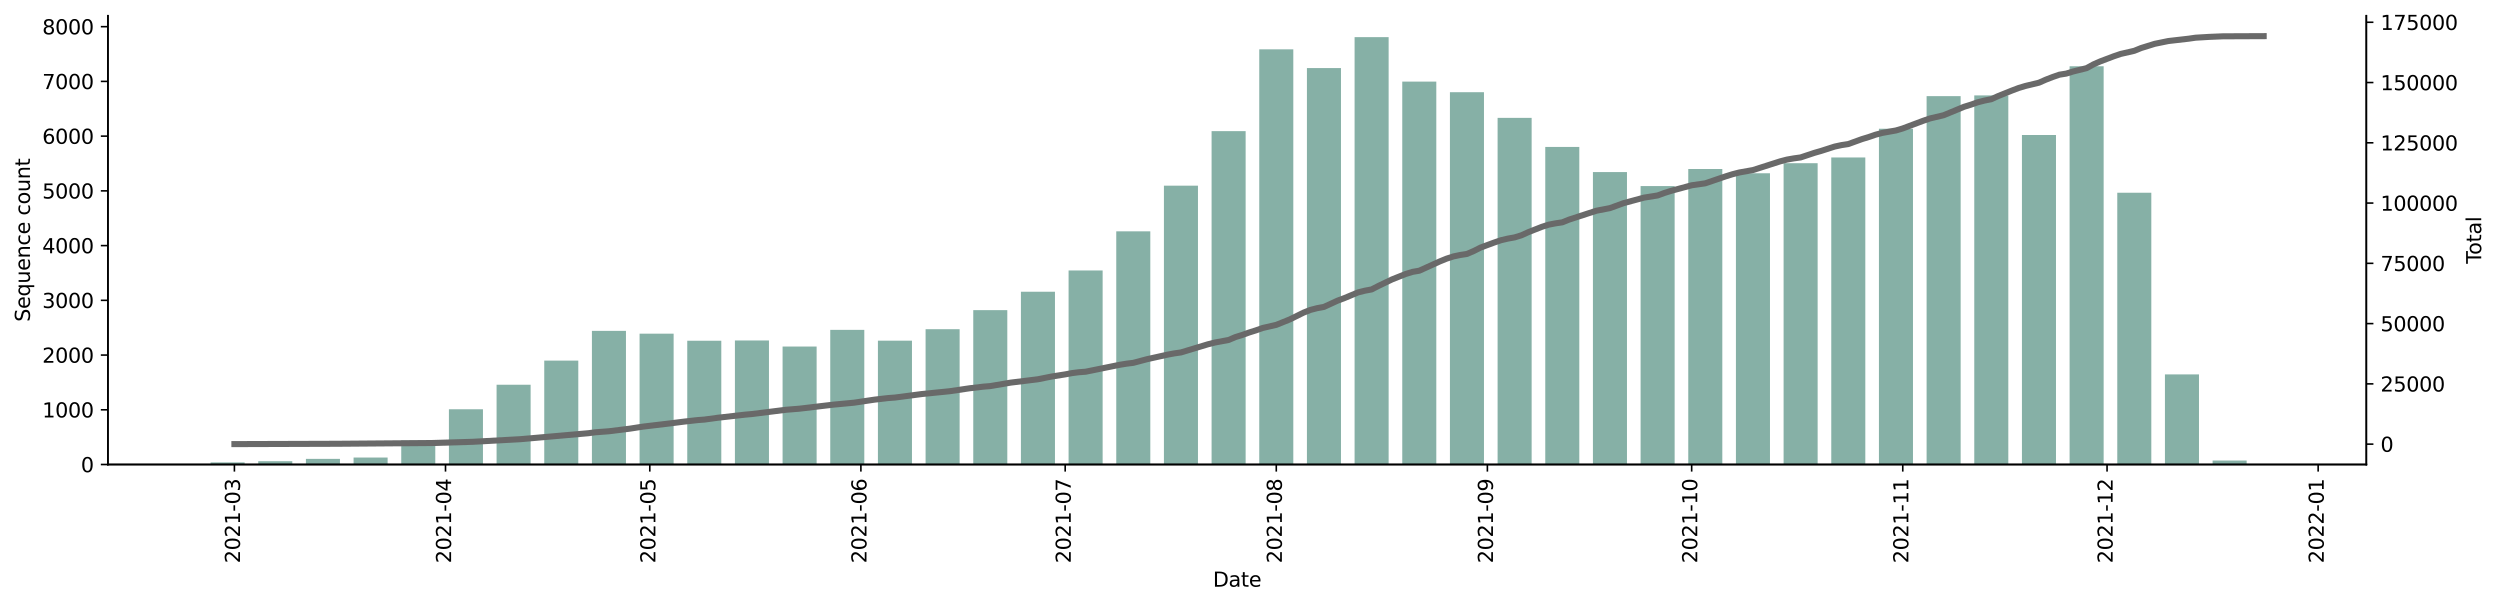<?xml version="1.0" encoding="utf-8" standalone="no"?>
<!DOCTYPE svg PUBLIC "-//W3C//DTD SVG 1.1//EN"
  "http://www.w3.org/Graphics/SVG/1.1/DTD/svg11.dtd">
<svg height="299.199pt" version="1.1" viewBox="0 0 1235.381 299.199" width="1235.381pt" xmlns="http://www.w3.org/2000/svg" xmlns:xlink="http://www.w3.org/1999/xlink">
 <defs>
  <style type="text/css">*{stroke-linecap:butt;stroke-linejoin:round;}</style>
 </defs>
 <g id="figure_1">
  <g id="patch_1">
   <path d="M 0 299.199 
L 1235.381 299.199 
L 1235.381 0 
L 0 0 
z
" style="fill:#ffffff;"/>
  </g>
  <g id="axes_1">
   <g id="patch_2">
    <path d="M 53.328 229.538 
L 1169.328 229.538 
L 1169.328 7.778 
L 53.328 7.778 
z
" style="fill:#ffffff;"/>
   </g>
   <g id="patch_3">
    <path clip-path="url(#p740b8320d5)" d="M 104.055 229.538 
L 120.88 229.538 
L 120.88 228.511 
L 104.055 228.511 
z
" style="fill:#86b0a6;"/>
   </g>
   <g id="patch_4">
    <path clip-path="url(#p740b8320d5)" d="M 127.61 229.538 
L 144.435 229.538 
L 144.435 227.888 
L 127.61 227.888 
z
" style="fill:#86b0a6;"/>
   </g>
   <g id="patch_5">
    <path clip-path="url(#p740b8320d5)" d="M 151.165 229.538 
L 167.99 229.538 
L 167.99 226.753 
L 151.165 226.753 
z
" style="fill:#86b0a6;"/>
   </g>
   <g id="patch_6">
    <path clip-path="url(#p740b8320d5)" d="M 174.72 229.538 
L 191.545 229.538 
L 191.545 226.076 
L 174.72 226.076 
z
" style="fill:#86b0a6;"/>
   </g>
   <g id="patch_7">
    <path clip-path="url(#p740b8320d5)" d="M 198.275 229.538 
L 215.1 229.538 
L 215.1 217.719 
L 198.275 217.719 
z
" style="fill:#86b0a6;"/>
   </g>
   <g id="patch_8">
    <path clip-path="url(#p740b8320d5)" d="M 221.83 229.538 
L 238.655 229.538 
L 238.655 202.249 
L 221.83 202.249 
z
" style="fill:#86b0a6;"/>
   </g>
   <g id="patch_9">
    <path clip-path="url(#p740b8320d5)" d="M 245.385 229.538 
L 262.21 229.538 
L 262.21 190.106 
L 245.385 190.106 
z
" style="fill:#86b0a6;"/>
   </g>
   <g id="patch_10">
    <path clip-path="url(#p740b8320d5)" d="M 268.94 229.538 
L 285.765 229.538 
L 285.765 178.178 
L 268.94 178.178 
z
" style="fill:#86b0a6;"/>
   </g>
   <g id="patch_11">
    <path clip-path="url(#p740b8320d5)" d="M 292.495 229.538 
L 309.32 229.538 
L 309.32 163.493 
L 292.495 163.493 
z
" style="fill:#86b0a6;"/>
   </g>
   <g id="patch_12">
    <path clip-path="url(#p740b8320d5)" d="M 316.05 229.538 
L 332.875 229.538 
L 332.875 164.899 
L 316.05 164.899 
z
" style="fill:#86b0a6;"/>
   </g>
   <g id="patch_13">
    <path clip-path="url(#p740b8320d5)" d="M 339.605 229.538 
L 356.43 229.538 
L 356.43 168.388 
L 339.605 168.388 
z
" style="fill:#86b0a6;"/>
   </g>
   <g id="patch_14">
    <path clip-path="url(#p740b8320d5)" d="M 363.16 229.538 
L 379.985 229.538 
L 379.985 168.226 
L 363.16 168.226 
z
" style="fill:#86b0a6;"/>
   </g>
   <g id="patch_15">
    <path clip-path="url(#p740b8320d5)" d="M 386.715 229.538 
L 403.54 229.538 
L 403.54 171.255 
L 386.715 171.255 
z
" style="fill:#86b0a6;"/>
   </g>
   <g id="patch_16">
    <path clip-path="url(#p740b8320d5)" d="M 410.27 229.538 
L 427.095 229.538 
L 427.095 163.006 
L 410.27 163.006 
z
" style="fill:#86b0a6;"/>
   </g>
   <g id="patch_17">
    <path clip-path="url(#p740b8320d5)" d="M 433.825 229.538 
L 450.65 229.538 
L 450.65 168.334 
L 433.825 168.334 
z
" style="fill:#86b0a6;"/>
   </g>
   <g id="patch_18">
    <path clip-path="url(#p740b8320d5)" d="M 457.38 229.538 
L 474.205 229.538 
L 474.205 162.681 
L 457.38 162.681 
z
" style="fill:#86b0a6;"/>
   </g>
   <g id="patch_19">
    <path clip-path="url(#p740b8320d5)" d="M 480.935 229.538 
L 497.76 229.538 
L 497.76 153.269 
L 480.935 153.269 
z
" style="fill:#86b0a6;"/>
   </g>
   <g id="patch_20">
    <path clip-path="url(#p740b8320d5)" d="M 504.49 229.538 
L 521.315 229.538 
L 521.315 144.155 
L 504.49 144.155 
z
" style="fill:#86b0a6;"/>
   </g>
   <g id="patch_21">
    <path clip-path="url(#p740b8320d5)" d="M 528.045 229.538 
L 544.87 229.538 
L 544.87 133.661 
L 528.045 133.661 
z
" style="fill:#86b0a6;"/>
   </g>
   <g id="patch_22">
    <path clip-path="url(#p740b8320d5)" d="M 551.599 229.538 
L 568.424 229.538 
L 568.424 114.324 
L 551.599 114.324 
z
" style="fill:#86b0a6;"/>
   </g>
   <g id="patch_23">
    <path clip-path="url(#p740b8320d5)" d="M 575.154 229.538 
L 591.979 229.538 
L 591.979 91.74 
L 575.154 91.74 
z
" style="fill:#86b0a6;"/>
   </g>
   <g id="patch_24">
    <path clip-path="url(#p740b8320d5)" d="M 598.709 229.538 
L 615.534 229.538 
L 615.534 64.803 
L 598.709 64.803 
z
" style="fill:#86b0a6;"/>
   </g>
   <g id="patch_25">
    <path clip-path="url(#p740b8320d5)" d="M 622.264 229.538 
L 639.089 229.538 
L 639.089 24.369 
L 622.264 24.369 
z
" style="fill:#86b0a6;"/>
   </g>
   <g id="patch_26">
    <path clip-path="url(#p740b8320d5)" d="M 645.819 229.538 
L 662.644 229.538 
L 662.644 33.619 
L 645.819 33.619 
z
" style="fill:#86b0a6;"/>
   </g>
   <g id="patch_27">
    <path clip-path="url(#p740b8320d5)" d="M 669.374 229.538 
L 686.199 229.538 
L 686.199 18.338 
L 669.374 18.338 
z
" style="fill:#86b0a6;"/>
   </g>
   <g id="patch_28">
    <path clip-path="url(#p740b8320d5)" d="M 692.929 229.538 
L 709.754 229.538 
L 709.754 40.326 
L 692.929 40.326 
z
" style="fill:#86b0a6;"/>
   </g>
   <g id="patch_29">
    <path clip-path="url(#p740b8320d5)" d="M 716.484 229.538 
L 733.309 229.538 
L 733.309 45.573 
L 716.484 45.573 
z
" style="fill:#86b0a6;"/>
   </g>
   <g id="patch_30">
    <path clip-path="url(#p740b8320d5)" d="M 740.039 229.538 
L 756.864 229.538 
L 756.864 58.231 
L 740.039 58.231 
z
" style="fill:#86b0a6;"/>
   </g>
   <g id="patch_31">
    <path clip-path="url(#p740b8320d5)" d="M 763.594 229.538 
L 780.419 229.538 
L 780.419 72.619 
L 763.594 72.619 
z
" style="fill:#86b0a6;"/>
   </g>
   <g id="patch_32">
    <path clip-path="url(#p740b8320d5)" d="M 787.149 229.538 
L 803.974 229.538 
L 803.974 85.033 
L 787.149 85.033 
z
" style="fill:#86b0a6;"/>
   </g>
   <g id="patch_33">
    <path clip-path="url(#p740b8320d5)" d="M 810.704 229.538 
L 827.529 229.538 
L 827.529 91.957 
L 810.704 91.957 
z
" style="fill:#86b0a6;"/>
   </g>
   <g id="patch_34">
    <path clip-path="url(#p740b8320d5)" d="M 834.259 229.538 
L 851.084 229.538 
L 851.084 83.518 
L 834.259 83.518 
z
" style="fill:#86b0a6;"/>
   </g>
   <g id="patch_35">
    <path clip-path="url(#p740b8320d5)" d="M 857.814 229.538 
L 874.639 229.538 
L 874.639 85.628 
L 857.814 85.628 
z
" style="fill:#86b0a6;"/>
   </g>
   <g id="patch_36">
    <path clip-path="url(#p740b8320d5)" d="M 881.369 229.538 
L 898.194 229.538 
L 898.194 80.652 
L 881.369 80.652 
z
" style="fill:#86b0a6;"/>
   </g>
   <g id="patch_37">
    <path clip-path="url(#p740b8320d5)" d="M 904.924 229.538 
L 921.749 229.538 
L 921.749 77.812 
L 904.924 77.812 
z
" style="fill:#86b0a6;"/>
   </g>
   <g id="patch_38">
    <path clip-path="url(#p740b8320d5)" d="M 928.479 229.538 
L 945.304 229.538 
L 945.304 63.613 
L 928.479 63.613 
z
" style="fill:#86b0a6;"/>
   </g>
   <g id="patch_39">
    <path clip-path="url(#p740b8320d5)" d="M 952.034 229.538 
L 968.859 229.538 
L 968.859 47.494 
L 952.034 47.494 
z
" style="fill:#86b0a6;"/>
   </g>
   <g id="patch_40">
    <path clip-path="url(#p740b8320d5)" d="M 975.589 229.538 
L 992.414 229.538 
L 992.414 47.142 
L 975.589 47.142 
z
" style="fill:#86b0a6;"/>
   </g>
   <g id="patch_41">
    <path clip-path="url(#p740b8320d5)" d="M 999.144 229.538 
L 1015.969 229.538 
L 1015.969 66.696 
L 999.144 66.696 
z
" style="fill:#86b0a6;"/>
   </g>
   <g id="patch_42">
    <path clip-path="url(#p740b8320d5)" d="M 1022.699 229.538 
L 1039.524 229.538 
L 1039.524 32.754 
L 1022.699 32.754 
z
" style="fill:#86b0a6;"/>
   </g>
   <g id="patch_43">
    <path clip-path="url(#p740b8320d5)" d="M 1046.253 229.538 
L 1063.078 229.538 
L 1063.078 95.229 
L 1046.253 95.229 
z
" style="fill:#86b0a6;"/>
   </g>
   <g id="patch_44">
    <path clip-path="url(#p740b8320d5)" d="M 1069.808 229.538 
L 1086.633 229.538 
L 1086.633 184.994 
L 1069.808 184.994 
z
" style="fill:#86b0a6;"/>
   </g>
   <g id="patch_45">
    <path clip-path="url(#p740b8320d5)" d="M 1093.363 229.538 
L 1110.188 229.538 
L 1110.188 227.564 
L 1093.363 227.564 
z
" style="fill:#86b0a6;"/>
   </g>
   <g id="matplotlib.axis_1">
    <g id="xtick_1">
     <g id="line2d_1">
      <defs>
       <path d="M 0 0 
L 0 3.5 
" id="meb621fb8ff" style="stroke:#000000;stroke-width:0.8;"/>
      </defs>
      <g>
       <use style="stroke:#000000;stroke-width:0.8;" x="115.833" xlink:href="#meb621fb8ff" y="229.538"/>
      </g>
     </g>
     <g id="text_1">
      <!-- 2021-03 -->
      <g transform="translate(118.592 278.321)rotate(-90)scale(0.1 -0.1)">
       <defs>
        <path d="M 1228 531 
L 3431 531 
L 3431 0 
L 469 0 
L 469 531 
Q 828 903 1448 1529 
Q 2069 2156 2228 2338 
Q 2531 2678 2651 2914 
Q 2772 3150 2772 3378 
Q 2772 3750 2511 3984 
Q 2250 4219 1831 4219 
Q 1534 4219 1204 4116 
Q 875 4013 500 3803 
L 500 4441 
Q 881 4594 1212 4672 
Q 1544 4750 1819 4750 
Q 2544 4750 2975 4387 
Q 3406 4025 3406 3419 
Q 3406 3131 3298 2873 
Q 3191 2616 2906 2266 
Q 2828 2175 2409 1742 
Q 1991 1309 1228 531 
z
" id="DejaVuSans-32" transform="scale(0.016)"/>
        <path d="M 2034 4250 
Q 1547 4250 1301 3770 
Q 1056 3291 1056 2328 
Q 1056 1369 1301 889 
Q 1547 409 2034 409 
Q 2525 409 2770 889 
Q 3016 1369 3016 2328 
Q 3016 3291 2770 3770 
Q 2525 4250 2034 4250 
z
M 2034 4750 
Q 2819 4750 3233 4129 
Q 3647 3509 3647 2328 
Q 3647 1150 3233 529 
Q 2819 -91 2034 -91 
Q 1250 -91 836 529 
Q 422 1150 422 2328 
Q 422 3509 836 4129 
Q 1250 4750 2034 4750 
z
" id="DejaVuSans-30" transform="scale(0.016)"/>
        <path d="M 794 531 
L 1825 531 
L 1825 4091 
L 703 3866 
L 703 4441 
L 1819 4666 
L 2450 4666 
L 2450 531 
L 3481 531 
L 3481 0 
L 794 0 
L 794 531 
z
" id="DejaVuSans-31" transform="scale(0.016)"/>
        <path d="M 313 2009 
L 1997 2009 
L 1997 1497 
L 313 1497 
L 313 2009 
z
" id="DejaVuSans-2d" transform="scale(0.016)"/>
        <path d="M 2597 2516 
Q 3050 2419 3304 2112 
Q 3559 1806 3559 1356 
Q 3559 666 3084 287 
Q 2609 -91 1734 -91 
Q 1441 -91 1130 -33 
Q 819 25 488 141 
L 488 750 
Q 750 597 1062 519 
Q 1375 441 1716 441 
Q 2309 441 2620 675 
Q 2931 909 2931 1356 
Q 2931 1769 2642 2001 
Q 2353 2234 1838 2234 
L 1294 2234 
L 1294 2753 
L 1863 2753 
Q 2328 2753 2575 2939 
Q 2822 3125 2822 3475 
Q 2822 3834 2567 4026 
Q 2313 4219 1838 4219 
Q 1578 4219 1281 4162 
Q 984 4106 628 3988 
L 628 4550 
Q 988 4650 1302 4700 
Q 1616 4750 1894 4750 
Q 2613 4750 3031 4423 
Q 3450 4097 3450 3541 
Q 3450 3153 3228 2886 
Q 3006 2619 2597 2516 
z
" id="DejaVuSans-33" transform="scale(0.016)"/>
       </defs>
       <use xlink:href="#DejaVuSans-32"/>
       <use x="63.623" xlink:href="#DejaVuSans-30"/>
       <use x="127.246" xlink:href="#DejaVuSans-32"/>
       <use x="190.869" xlink:href="#DejaVuSans-31"/>
       <use x="254.492" xlink:href="#DejaVuSans-2d"/>
       <use x="290.576" xlink:href="#DejaVuSans-30"/>
       <use x="354.199" xlink:href="#DejaVuSans-33"/>
      </g>
     </g>
    </g>
    <g id="xtick_2">
     <g id="line2d_2">
      <g>
       <use style="stroke:#000000;stroke-width:0.8;" x="220.148" xlink:href="#meb621fb8ff" y="229.538"/>
      </g>
     </g>
     <g id="text_2">
      <!-- 2021-04 -->
      <g transform="translate(222.907 278.321)rotate(-90)scale(0.1 -0.1)">
       <defs>
        <path d="M 2419 4116 
L 825 1625 
L 2419 1625 
L 2419 4116 
z
M 2253 4666 
L 3047 4666 
L 3047 1625 
L 3713 1625 
L 3713 1100 
L 3047 1100 
L 3047 0 
L 2419 0 
L 2419 1100 
L 313 1100 
L 313 1709 
L 2253 4666 
z
" id="DejaVuSans-34" transform="scale(0.016)"/>
       </defs>
       <use xlink:href="#DejaVuSans-32"/>
       <use x="63.623" xlink:href="#DejaVuSans-30"/>
       <use x="127.246" xlink:href="#DejaVuSans-32"/>
       <use x="190.869" xlink:href="#DejaVuSans-31"/>
       <use x="254.492" xlink:href="#DejaVuSans-2d"/>
       <use x="290.576" xlink:href="#DejaVuSans-30"/>
       <use x="354.199" xlink:href="#DejaVuSans-34"/>
      </g>
     </g>
    </g>
    <g id="xtick_3">
     <g id="line2d_3">
      <g>
       <use style="stroke:#000000;stroke-width:0.8;" x="321.097" xlink:href="#meb621fb8ff" y="229.538"/>
      </g>
     </g>
     <g id="text_3">
      <!-- 2021-05 -->
      <g transform="translate(323.857 278.321)rotate(-90)scale(0.1 -0.1)">
       <defs>
        <path d="M 691 4666 
L 3169 4666 
L 3169 4134 
L 1269 4134 
L 1269 2991 
Q 1406 3038 1543 3061 
Q 1681 3084 1819 3084 
Q 2600 3084 3056 2656 
Q 3513 2228 3513 1497 
Q 3513 744 3044 326 
Q 2575 -91 1722 -91 
Q 1428 -91 1123 -41 
Q 819 9 494 109 
L 494 744 
Q 775 591 1075 516 
Q 1375 441 1709 441 
Q 2250 441 2565 725 
Q 2881 1009 2881 1497 
Q 2881 1984 2565 2268 
Q 2250 2553 1709 2553 
Q 1456 2553 1204 2497 
Q 953 2441 691 2322 
L 691 4666 
z
" id="DejaVuSans-35" transform="scale(0.016)"/>
       </defs>
       <use xlink:href="#DejaVuSans-32"/>
       <use x="63.623" xlink:href="#DejaVuSans-30"/>
       <use x="127.246" xlink:href="#DejaVuSans-32"/>
       <use x="190.869" xlink:href="#DejaVuSans-31"/>
       <use x="254.492" xlink:href="#DejaVuSans-2d"/>
       <use x="290.576" xlink:href="#DejaVuSans-30"/>
       <use x="354.199" xlink:href="#DejaVuSans-35"/>
      </g>
     </g>
    </g>
    <g id="xtick_4">
     <g id="line2d_4">
      <g>
       <use style="stroke:#000000;stroke-width:0.8;" x="425.412" xlink:href="#meb621fb8ff" y="229.538"/>
      </g>
     </g>
     <g id="text_4">
      <!-- 2021-06 -->
      <g transform="translate(428.172 278.321)rotate(-90)scale(0.1 -0.1)">
       <defs>
        <path d="M 2113 2584 
Q 1688 2584 1439 2293 
Q 1191 2003 1191 1497 
Q 1191 994 1439 701 
Q 1688 409 2113 409 
Q 2538 409 2786 701 
Q 3034 994 3034 1497 
Q 3034 2003 2786 2293 
Q 2538 2584 2113 2584 
z
M 3366 4563 
L 3366 3988 
Q 3128 4100 2886 4159 
Q 2644 4219 2406 4219 
Q 1781 4219 1451 3797 
Q 1122 3375 1075 2522 
Q 1259 2794 1537 2939 
Q 1816 3084 2150 3084 
Q 2853 3084 3261 2657 
Q 3669 2231 3669 1497 
Q 3669 778 3244 343 
Q 2819 -91 2113 -91 
Q 1303 -91 875 529 
Q 447 1150 447 2328 
Q 447 3434 972 4092 
Q 1497 4750 2381 4750 
Q 2619 4750 2861 4703 
Q 3103 4656 3366 4563 
z
" id="DejaVuSans-36" transform="scale(0.016)"/>
       </defs>
       <use xlink:href="#DejaVuSans-32"/>
       <use x="63.623" xlink:href="#DejaVuSans-30"/>
       <use x="127.246" xlink:href="#DejaVuSans-32"/>
       <use x="190.869" xlink:href="#DejaVuSans-31"/>
       <use x="254.492" xlink:href="#DejaVuSans-2d"/>
       <use x="290.576" xlink:href="#DejaVuSans-30"/>
       <use x="354.199" xlink:href="#DejaVuSans-36"/>
      </g>
     </g>
    </g>
    <g id="xtick_5">
     <g id="line2d_5">
      <g>
       <use style="stroke:#000000;stroke-width:0.8;" x="526.362" xlink:href="#meb621fb8ff" y="229.538"/>
      </g>
     </g>
     <g id="text_5">
      <!-- 2021-07 -->
      <g transform="translate(529.121 278.321)rotate(-90)scale(0.1 -0.1)">
       <defs>
        <path d="M 525 4666 
L 3525 4666 
L 3525 4397 
L 1831 0 
L 1172 0 
L 2766 4134 
L 525 4134 
L 525 4666 
z
" id="DejaVuSans-37" transform="scale(0.016)"/>
       </defs>
       <use xlink:href="#DejaVuSans-32"/>
       <use x="63.623" xlink:href="#DejaVuSans-30"/>
       <use x="127.246" xlink:href="#DejaVuSans-32"/>
       <use x="190.869" xlink:href="#DejaVuSans-31"/>
       <use x="254.492" xlink:href="#DejaVuSans-2d"/>
       <use x="290.576" xlink:href="#DejaVuSans-30"/>
       <use x="354.199" xlink:href="#DejaVuSans-37"/>
      </g>
     </g>
    </g>
    <g id="xtick_6">
     <g id="line2d_6">
      <g>
       <use style="stroke:#000000;stroke-width:0.8;" x="630.677" xlink:href="#meb621fb8ff" y="229.538"/>
      </g>
     </g>
     <g id="text_6">
      <!-- 2021-08 -->
      <g transform="translate(633.436 278.321)rotate(-90)scale(0.1 -0.1)">
       <defs>
        <path d="M 2034 2216 
Q 1584 2216 1326 1975 
Q 1069 1734 1069 1313 
Q 1069 891 1326 650 
Q 1584 409 2034 409 
Q 2484 409 2743 651 
Q 3003 894 3003 1313 
Q 3003 1734 2745 1975 
Q 2488 2216 2034 2216 
z
M 1403 2484 
Q 997 2584 770 2862 
Q 544 3141 544 3541 
Q 544 4100 942 4425 
Q 1341 4750 2034 4750 
Q 2731 4750 3128 4425 
Q 3525 4100 3525 3541 
Q 3525 3141 3298 2862 
Q 3072 2584 2669 2484 
Q 3125 2378 3379 2068 
Q 3634 1759 3634 1313 
Q 3634 634 3220 271 
Q 2806 -91 2034 -91 
Q 1263 -91 848 271 
Q 434 634 434 1313 
Q 434 1759 690 2068 
Q 947 2378 1403 2484 
z
M 1172 3481 
Q 1172 3119 1398 2916 
Q 1625 2713 2034 2713 
Q 2441 2713 2670 2916 
Q 2900 3119 2900 3481 
Q 2900 3844 2670 4047 
Q 2441 4250 2034 4250 
Q 1625 4250 1398 4047 
Q 1172 3844 1172 3481 
z
" id="DejaVuSans-38" transform="scale(0.016)"/>
       </defs>
       <use xlink:href="#DejaVuSans-32"/>
       <use x="63.623" xlink:href="#DejaVuSans-30"/>
       <use x="127.246" xlink:href="#DejaVuSans-32"/>
       <use x="190.869" xlink:href="#DejaVuSans-31"/>
       <use x="254.492" xlink:href="#DejaVuSans-2d"/>
       <use x="290.576" xlink:href="#DejaVuSans-30"/>
       <use x="354.199" xlink:href="#DejaVuSans-38"/>
      </g>
     </g>
    </g>
    <g id="xtick_7">
     <g id="line2d_7">
      <g>
       <use style="stroke:#000000;stroke-width:0.8;" x="734.992" xlink:href="#meb621fb8ff" y="229.538"/>
      </g>
     </g>
     <g id="text_7">
      <!-- 2021-09 -->
      <g transform="translate(737.751 278.321)rotate(-90)scale(0.1 -0.1)">
       <defs>
        <path d="M 703 97 
L 703 672 
Q 941 559 1184 500 
Q 1428 441 1663 441 
Q 2288 441 2617 861 
Q 2947 1281 2994 2138 
Q 2813 1869 2534 1725 
Q 2256 1581 1919 1581 
Q 1219 1581 811 2004 
Q 403 2428 403 3163 
Q 403 3881 828 4315 
Q 1253 4750 1959 4750 
Q 2769 4750 3195 4129 
Q 3622 3509 3622 2328 
Q 3622 1225 3098 567 
Q 2575 -91 1691 -91 
Q 1453 -91 1209 -44 
Q 966 3 703 97 
z
M 1959 2075 
Q 2384 2075 2632 2365 
Q 2881 2656 2881 3163 
Q 2881 3666 2632 3958 
Q 2384 4250 1959 4250 
Q 1534 4250 1286 3958 
Q 1038 3666 1038 3163 
Q 1038 2656 1286 2365 
Q 1534 2075 1959 2075 
z
" id="DejaVuSans-39" transform="scale(0.016)"/>
       </defs>
       <use xlink:href="#DejaVuSans-32"/>
       <use x="63.623" xlink:href="#DejaVuSans-30"/>
       <use x="127.246" xlink:href="#DejaVuSans-32"/>
       <use x="190.869" xlink:href="#DejaVuSans-31"/>
       <use x="254.492" xlink:href="#DejaVuSans-2d"/>
       <use x="290.576" xlink:href="#DejaVuSans-30"/>
       <use x="354.199" xlink:href="#DejaVuSans-39"/>
      </g>
     </g>
    </g>
    <g id="xtick_8">
     <g id="line2d_8">
      <g>
       <use style="stroke:#000000;stroke-width:0.8;" x="835.941" xlink:href="#meb621fb8ff" y="229.538"/>
      </g>
     </g>
     <g id="text_8">
      <!-- 2021-10 -->
      <g transform="translate(838.701 278.321)rotate(-90)scale(0.1 -0.1)">
       <use xlink:href="#DejaVuSans-32"/>
       <use x="63.623" xlink:href="#DejaVuSans-30"/>
       <use x="127.246" xlink:href="#DejaVuSans-32"/>
       <use x="190.869" xlink:href="#DejaVuSans-31"/>
       <use x="254.492" xlink:href="#DejaVuSans-2d"/>
       <use x="290.576" xlink:href="#DejaVuSans-31"/>
       <use x="354.199" xlink:href="#DejaVuSans-30"/>
      </g>
     </g>
    </g>
    <g id="xtick_9">
     <g id="line2d_9">
      <g>
       <use style="stroke:#000000;stroke-width:0.8;" x="940.256" xlink:href="#meb621fb8ff" y="229.538"/>
      </g>
     </g>
     <g id="text_9">
      <!-- 2021-11 -->
      <g transform="translate(943.016 278.321)rotate(-90)scale(0.1 -0.1)">
       <use xlink:href="#DejaVuSans-32"/>
       <use x="63.623" xlink:href="#DejaVuSans-30"/>
       <use x="127.246" xlink:href="#DejaVuSans-32"/>
       <use x="190.869" xlink:href="#DejaVuSans-31"/>
       <use x="254.492" xlink:href="#DejaVuSans-2d"/>
       <use x="290.576" xlink:href="#DejaVuSans-31"/>
       <use x="354.199" xlink:href="#DejaVuSans-31"/>
      </g>
     </g>
    </g>
    <g id="xtick_10">
     <g id="line2d_10">
      <g>
       <use style="stroke:#000000;stroke-width:0.8;" x="1041.206" xlink:href="#meb621fb8ff" y="229.538"/>
      </g>
     </g>
     <g id="text_10">
      <!-- 2021-12 -->
      <g transform="translate(1043.965 278.321)rotate(-90)scale(0.1 -0.1)">
       <use xlink:href="#DejaVuSans-32"/>
       <use x="63.623" xlink:href="#DejaVuSans-30"/>
       <use x="127.246" xlink:href="#DejaVuSans-32"/>
       <use x="190.869" xlink:href="#DejaVuSans-31"/>
       <use x="254.492" xlink:href="#DejaVuSans-2d"/>
       <use x="290.576" xlink:href="#DejaVuSans-31"/>
       <use x="354.199" xlink:href="#DejaVuSans-32"/>
      </g>
     </g>
    </g>
    <g id="xtick_11">
     <g id="line2d_11">
      <g>
       <use style="stroke:#000000;stroke-width:0.8;" x="1145.521" xlink:href="#meb621fb8ff" y="229.538"/>
      </g>
     </g>
     <g id="text_11">
      <!-- 2022-01 -->
      <g transform="translate(1148.28 278.321)rotate(-90)scale(0.1 -0.1)">
       <use xlink:href="#DejaVuSans-32"/>
       <use x="63.623" xlink:href="#DejaVuSans-30"/>
       <use x="127.246" xlink:href="#DejaVuSans-32"/>
       <use x="190.869" xlink:href="#DejaVuSans-32"/>
       <use x="254.492" xlink:href="#DejaVuSans-2d"/>
       <use x="290.576" xlink:href="#DejaVuSans-30"/>
       <use x="354.199" xlink:href="#DejaVuSans-31"/>
      </g>
     </g>
    </g>
    <g id="text_12">
     <!-- Date -->
     <g transform="translate(599.377 289.92)scale(0.1 -0.1)">
      <defs>
       <path d="M 1259 4147 
L 1259 519 
L 2022 519 
Q 2988 519 3436 956 
Q 3884 1394 3884 2338 
Q 3884 3275 3436 3711 
Q 2988 4147 2022 4147 
L 1259 4147 
z
M 628 4666 
L 1925 4666 
Q 3281 4666 3915 4102 
Q 4550 3538 4550 2338 
Q 4550 1131 3912 565 
Q 3275 0 1925 0 
L 628 0 
L 628 4666 
z
" id="DejaVuSans-44" transform="scale(0.016)"/>
       <path d="M 2194 1759 
Q 1497 1759 1228 1600 
Q 959 1441 959 1056 
Q 959 750 1161 570 
Q 1363 391 1709 391 
Q 2188 391 2477 730 
Q 2766 1069 2766 1631 
L 2766 1759 
L 2194 1759 
z
M 3341 1997 
L 3341 0 
L 2766 0 
L 2766 531 
Q 2569 213 2275 61 
Q 1981 -91 1556 -91 
Q 1019 -91 701 211 
Q 384 513 384 1019 
Q 384 1609 779 1909 
Q 1175 2209 1959 2209 
L 2766 2209 
L 2766 2266 
Q 2766 2663 2505 2880 
Q 2244 3097 1772 3097 
Q 1472 3097 1187 3025 
Q 903 2953 641 2809 
L 641 3341 
Q 956 3463 1253 3523 
Q 1550 3584 1831 3584 
Q 2591 3584 2966 3190 
Q 3341 2797 3341 1997 
z
" id="DejaVuSans-61" transform="scale(0.016)"/>
       <path d="M 1172 4494 
L 1172 3500 
L 2356 3500 
L 2356 3053 
L 1172 3053 
L 1172 1153 
Q 1172 725 1289 603 
Q 1406 481 1766 481 
L 2356 481 
L 2356 0 
L 1766 0 
Q 1100 0 847 248 
Q 594 497 594 1153 
L 594 3053 
L 172 3053 
L 172 3500 
L 594 3500 
L 594 4494 
L 1172 4494 
z
" id="DejaVuSans-74" transform="scale(0.016)"/>
       <path d="M 3597 1894 
L 3597 1613 
L 953 1613 
Q 991 1019 1311 708 
Q 1631 397 2203 397 
Q 2534 397 2845 478 
Q 3156 559 3463 722 
L 3463 178 
Q 3153 47 2828 -22 
Q 2503 -91 2169 -91 
Q 1331 -91 842 396 
Q 353 884 353 1716 
Q 353 2575 817 3079 
Q 1281 3584 2069 3584 
Q 2775 3584 3186 3129 
Q 3597 2675 3597 1894 
z
M 3022 2063 
Q 3016 2534 2758 2815 
Q 2500 3097 2075 3097 
Q 1594 3097 1305 2825 
Q 1016 2553 972 2059 
L 3022 2063 
z
" id="DejaVuSans-65" transform="scale(0.016)"/>
      </defs>
      <use xlink:href="#DejaVuSans-44"/>
      <use x="77.002" xlink:href="#DejaVuSans-61"/>
      <use x="138.281" xlink:href="#DejaVuSans-74"/>
      <use x="177.49" xlink:href="#DejaVuSans-65"/>
     </g>
    </g>
   </g>
   <g id="matplotlib.axis_2">
    <g id="ytick_1">
     <g id="line2d_12">
      <defs>
       <path d="M 0 0 
L -3.5 0 
" id="m62c0331a0c" style="stroke:#000000;stroke-width:0.8;"/>
      </defs>
      <g>
       <use style="stroke:#000000;stroke-width:0.8;" x="53.328" xlink:href="#m62c0331a0c" y="229.538"/>
      </g>
     </g>
     <g id="text_13">
      <!-- 0 -->
      <g transform="translate(39.966 233.337)scale(0.1 -0.1)">
       <use xlink:href="#DejaVuSans-30"/>
      </g>
     </g>
    </g>
    <g id="ytick_2">
     <g id="line2d_13">
      <g>
       <use style="stroke:#000000;stroke-width:0.8;" x="53.328" xlink:href="#m62c0331a0c" y="202.493"/>
      </g>
     </g>
     <g id="text_14">
      <!-- 1000 -->
      <g transform="translate(20.878 206.292)scale(0.1 -0.1)">
       <use xlink:href="#DejaVuSans-31"/>
       <use x="63.623" xlink:href="#DejaVuSans-30"/>
       <use x="127.246" xlink:href="#DejaVuSans-30"/>
       <use x="190.869" xlink:href="#DejaVuSans-30"/>
      </g>
     </g>
    </g>
    <g id="ytick_3">
     <g id="line2d_14">
      <g>
       <use style="stroke:#000000;stroke-width:0.8;" x="53.328" xlink:href="#m62c0331a0c" y="175.447"/>
      </g>
     </g>
     <g id="text_15">
      <!-- 2000 -->
      <g transform="translate(20.878 179.246)scale(0.1 -0.1)">
       <use xlink:href="#DejaVuSans-32"/>
       <use x="63.623" xlink:href="#DejaVuSans-30"/>
       <use x="127.246" xlink:href="#DejaVuSans-30"/>
       <use x="190.869" xlink:href="#DejaVuSans-30"/>
      </g>
     </g>
    </g>
    <g id="ytick_4">
     <g id="line2d_15">
      <g>
       <use style="stroke:#000000;stroke-width:0.8;" x="53.328" xlink:href="#m62c0331a0c" y="148.401"/>
      </g>
     </g>
     <g id="text_16">
      <!-- 3000 -->
      <g transform="translate(20.878 152.2)scale(0.1 -0.1)">
       <use xlink:href="#DejaVuSans-33"/>
       <use x="63.623" xlink:href="#DejaVuSans-30"/>
       <use x="127.246" xlink:href="#DejaVuSans-30"/>
       <use x="190.869" xlink:href="#DejaVuSans-30"/>
      </g>
     </g>
    </g>
    <g id="ytick_5">
     <g id="line2d_16">
      <g>
       <use style="stroke:#000000;stroke-width:0.8;" x="53.328" xlink:href="#m62c0331a0c" y="121.355"/>
      </g>
     </g>
     <g id="text_17">
      <!-- 4000 -->
      <g transform="translate(20.878 125.155)scale(0.1 -0.1)">
       <use xlink:href="#DejaVuSans-34"/>
       <use x="63.623" xlink:href="#DejaVuSans-30"/>
       <use x="127.246" xlink:href="#DejaVuSans-30"/>
       <use x="190.869" xlink:href="#DejaVuSans-30"/>
      </g>
     </g>
    </g>
    <g id="ytick_6">
     <g id="line2d_17">
      <g>
       <use style="stroke:#000000;stroke-width:0.8;" x="53.328" xlink:href="#m62c0331a0c" y="94.31"/>
      </g>
     </g>
     <g id="text_18">
      <!-- 5000 -->
      <g transform="translate(20.878 98.109)scale(0.1 -0.1)">
       <use xlink:href="#DejaVuSans-35"/>
       <use x="63.623" xlink:href="#DejaVuSans-30"/>
       <use x="127.246" xlink:href="#DejaVuSans-30"/>
       <use x="190.869" xlink:href="#DejaVuSans-30"/>
      </g>
     </g>
    </g>
    <g id="ytick_7">
     <g id="line2d_18">
      <g>
       <use style="stroke:#000000;stroke-width:0.8;" x="53.328" xlink:href="#m62c0331a0c" y="67.264"/>
      </g>
     </g>
     <g id="text_19">
      <!-- 6000 -->
      <g transform="translate(20.878 71.063)scale(0.1 -0.1)">
       <use xlink:href="#DejaVuSans-36"/>
       <use x="63.623" xlink:href="#DejaVuSans-30"/>
       <use x="127.246" xlink:href="#DejaVuSans-30"/>
       <use x="190.869" xlink:href="#DejaVuSans-30"/>
      </g>
     </g>
    </g>
    <g id="ytick_8">
     <g id="line2d_19">
      <g>
       <use style="stroke:#000000;stroke-width:0.8;" x="53.328" xlink:href="#m62c0331a0c" y="40.218"/>
      </g>
     </g>
     <g id="text_20">
      <!-- 7000 -->
      <g transform="translate(20.878 44.017)scale(0.1 -0.1)">
       <use xlink:href="#DejaVuSans-37"/>
       <use x="63.623" xlink:href="#DejaVuSans-30"/>
       <use x="127.246" xlink:href="#DejaVuSans-30"/>
       <use x="190.869" xlink:href="#DejaVuSans-30"/>
      </g>
     </g>
    </g>
    <g id="ytick_9">
     <g id="line2d_20">
      <g>
       <use style="stroke:#000000;stroke-width:0.8;" x="53.328" xlink:href="#m62c0331a0c" y="13.173"/>
      </g>
     </g>
     <g id="text_21">
      <!-- 8000 -->
      <g transform="translate(20.878 16.972)scale(0.1 -0.1)">
       <use xlink:href="#DejaVuSans-38"/>
       <use x="63.623" xlink:href="#DejaVuSans-30"/>
       <use x="127.246" xlink:href="#DejaVuSans-30"/>
       <use x="190.869" xlink:href="#DejaVuSans-30"/>
      </g>
     </g>
    </g>
    <g id="text_22">
     <!-- Sequence count -->
     <g transform="translate(14.798 159.018)rotate(-90)scale(0.1 -0.1)">
      <defs>
       <path d="M 3425 4513 
L 3425 3897 
Q 3066 4069 2747 4153 
Q 2428 4238 2131 4238 
Q 1616 4238 1336 4038 
Q 1056 3838 1056 3469 
Q 1056 3159 1242 3001 
Q 1428 2844 1947 2747 
L 2328 2669 
Q 3034 2534 3370 2195 
Q 3706 1856 3706 1288 
Q 3706 609 3251 259 
Q 2797 -91 1919 -91 
Q 1588 -91 1214 -16 
Q 841 59 441 206 
L 441 856 
Q 825 641 1194 531 
Q 1563 422 1919 422 
Q 2459 422 2753 634 
Q 3047 847 3047 1241 
Q 3047 1584 2836 1778 
Q 2625 1972 2144 2069 
L 1759 2144 
Q 1053 2284 737 2584 
Q 422 2884 422 3419 
Q 422 4038 858 4394 
Q 1294 4750 2059 4750 
Q 2388 4750 2728 4690 
Q 3069 4631 3425 4513 
z
" id="DejaVuSans-53" transform="scale(0.016)"/>
       <path d="M 947 1747 
Q 947 1113 1208 752 
Q 1469 391 1925 391 
Q 2381 391 2643 752 
Q 2906 1113 2906 1747 
Q 2906 2381 2643 2742 
Q 2381 3103 1925 3103 
Q 1469 3103 1208 2742 
Q 947 2381 947 1747 
z
M 2906 525 
Q 2725 213 2448 61 
Q 2172 -91 1784 -91 
Q 1150 -91 751 415 
Q 353 922 353 1747 
Q 353 2572 751 3078 
Q 1150 3584 1784 3584 
Q 2172 3584 2448 3432 
Q 2725 3281 2906 2969 
L 2906 3500 
L 3481 3500 
L 3481 -1331 
L 2906 -1331 
L 2906 525 
z
" id="DejaVuSans-71" transform="scale(0.016)"/>
       <path d="M 544 1381 
L 544 3500 
L 1119 3500 
L 1119 1403 
Q 1119 906 1312 657 
Q 1506 409 1894 409 
Q 2359 409 2629 706 
Q 2900 1003 2900 1516 
L 2900 3500 
L 3475 3500 
L 3475 0 
L 2900 0 
L 2900 538 
Q 2691 219 2414 64 
Q 2138 -91 1772 -91 
Q 1169 -91 856 284 
Q 544 659 544 1381 
z
M 1991 3584 
L 1991 3584 
z
" id="DejaVuSans-75" transform="scale(0.016)"/>
       <path d="M 3513 2113 
L 3513 0 
L 2938 0 
L 2938 2094 
Q 2938 2591 2744 2837 
Q 2550 3084 2163 3084 
Q 1697 3084 1428 2787 
Q 1159 2491 1159 1978 
L 1159 0 
L 581 0 
L 581 3500 
L 1159 3500 
L 1159 2956 
Q 1366 3272 1645 3428 
Q 1925 3584 2291 3584 
Q 2894 3584 3203 3211 
Q 3513 2838 3513 2113 
z
" id="DejaVuSans-6e" transform="scale(0.016)"/>
       <path d="M 3122 3366 
L 3122 2828 
Q 2878 2963 2633 3030 
Q 2388 3097 2138 3097 
Q 1578 3097 1268 2742 
Q 959 2388 959 1747 
Q 959 1106 1268 751 
Q 1578 397 2138 397 
Q 2388 397 2633 464 
Q 2878 531 3122 666 
L 3122 134 
Q 2881 22 2623 -34 
Q 2366 -91 2075 -91 
Q 1284 -91 818 406 
Q 353 903 353 1747 
Q 353 2603 823 3093 
Q 1294 3584 2113 3584 
Q 2378 3584 2631 3529 
Q 2884 3475 3122 3366 
z
" id="DejaVuSans-63" transform="scale(0.016)"/>
       <path id="DejaVuSans-20" transform="scale(0.016)"/>
       <path d="M 1959 3097 
Q 1497 3097 1228 2736 
Q 959 2375 959 1747 
Q 959 1119 1226 758 
Q 1494 397 1959 397 
Q 2419 397 2687 759 
Q 2956 1122 2956 1747 
Q 2956 2369 2687 2733 
Q 2419 3097 1959 3097 
z
M 1959 3584 
Q 2709 3584 3137 3096 
Q 3566 2609 3566 1747 
Q 3566 888 3137 398 
Q 2709 -91 1959 -91 
Q 1206 -91 779 398 
Q 353 888 353 1747 
Q 353 2609 779 3096 
Q 1206 3584 1959 3584 
z
" id="DejaVuSans-6f" transform="scale(0.016)"/>
      </defs>
      <use xlink:href="#DejaVuSans-53"/>
      <use x="63.477" xlink:href="#DejaVuSans-65"/>
      <use x="125" xlink:href="#DejaVuSans-71"/>
      <use x="188.477" xlink:href="#DejaVuSans-75"/>
      <use x="251.855" xlink:href="#DejaVuSans-65"/>
      <use x="313.379" xlink:href="#DejaVuSans-6e"/>
      <use x="376.758" xlink:href="#DejaVuSans-63"/>
      <use x="431.738" xlink:href="#DejaVuSans-65"/>
      <use x="493.262" xlink:href="#DejaVuSans-20"/>
      <use x="525.049" xlink:href="#DejaVuSans-63"/>
      <use x="580.029" xlink:href="#DejaVuSans-6f"/>
      <use x="641.211" xlink:href="#DejaVuSans-75"/>
      <use x="704.59" xlink:href="#DejaVuSans-6e"/>
      <use x="767.969" xlink:href="#DejaVuSans-74"/>
     </g>
    </g>
   </g>
   <g id="patch_46">
    <path d="M 53.328 229.538 
L 53.328 7.778 
" style="fill:none;stroke:#000000;stroke-linecap:square;stroke-linejoin:miter;stroke-width:0.8;"/>
   </g>
   <g id="patch_47">
    <path d="M 1169.328 229.538 
L 1169.328 7.778 
" style="fill:none;stroke:#000000;stroke-linecap:square;stroke-linejoin:miter;stroke-width:0.8;"/>
   </g>
   <g id="patch_48">
    <path d="M 53.328 229.538 
L 1169.328 229.538 
" style="fill:none;stroke:#000000;stroke-linecap:square;stroke-linejoin:miter;stroke-width:0.8;"/>
   </g>
  </g>
  <g id="axes_2">
   <g id="matplotlib.axis_3">
    <g id="ytick_10">
     <g id="line2d_21">
      <defs>
       <path d="M 0 0 
L 3.5 0 
" id="m938025230b" style="stroke:#000000;stroke-width:0.8;"/>
      </defs>
      <g>
       <use style="stroke:#000000;stroke-width:0.8;" x="1169.328" xlink:href="#m938025230b" y="219.463"/>
      </g>
     </g>
     <g id="text_23">
      <!-- 0 -->
      <g transform="translate(1176.328 223.262)scale(0.1 -0.1)">
       <use xlink:href="#DejaVuSans-30"/>
      </g>
     </g>
    </g>
    <g id="ytick_11">
     <g id="line2d_22">
      <g>
       <use style="stroke:#000000;stroke-width:0.8;" x="1169.328" xlink:href="#m938025230b" y="189.682"/>
      </g>
     </g>
     <g id="text_24">
      <!-- 25000 -->
      <g transform="translate(1176.328 193.482)scale(0.1 -0.1)">
       <use xlink:href="#DejaVuSans-32"/>
       <use x="63.623" xlink:href="#DejaVuSans-35"/>
       <use x="127.246" xlink:href="#DejaVuSans-30"/>
       <use x="190.869" xlink:href="#DejaVuSans-30"/>
       <use x="254.492" xlink:href="#DejaVuSans-30"/>
      </g>
     </g>
    </g>
    <g id="ytick_12">
     <g id="line2d_23">
      <g>
       <use style="stroke:#000000;stroke-width:0.8;" x="1169.328" xlink:href="#m938025230b" y="159.902"/>
      </g>
     </g>
     <g id="text_25">
      <!-- 50000 -->
      <g transform="translate(1176.328 163.701)scale(0.1 -0.1)">
       <use xlink:href="#DejaVuSans-35"/>
       <use x="63.623" xlink:href="#DejaVuSans-30"/>
       <use x="127.246" xlink:href="#DejaVuSans-30"/>
       <use x="190.869" xlink:href="#DejaVuSans-30"/>
       <use x="254.492" xlink:href="#DejaVuSans-30"/>
      </g>
     </g>
    </g>
    <g id="ytick_13">
     <g id="line2d_24">
      <g>
       <use style="stroke:#000000;stroke-width:0.8;" x="1169.328" xlink:href="#m938025230b" y="130.121"/>
      </g>
     </g>
     <g id="text_26">
      <!-- 75000 -->
      <g transform="translate(1176.328 133.921)scale(0.1 -0.1)">
       <use xlink:href="#DejaVuSans-37"/>
       <use x="63.623" xlink:href="#DejaVuSans-35"/>
       <use x="127.246" xlink:href="#DejaVuSans-30"/>
       <use x="190.869" xlink:href="#DejaVuSans-30"/>
       <use x="254.492" xlink:href="#DejaVuSans-30"/>
      </g>
     </g>
    </g>
    <g id="ytick_14">
     <g id="line2d_25">
      <g>
       <use style="stroke:#000000;stroke-width:0.8;" x="1169.328" xlink:href="#m938025230b" y="100.341"/>
      </g>
     </g>
     <g id="text_27">
      <!-- 100000 -->
      <g transform="translate(1176.328 104.14)scale(0.1 -0.1)">
       <use xlink:href="#DejaVuSans-31"/>
       <use x="63.623" xlink:href="#DejaVuSans-30"/>
       <use x="127.246" xlink:href="#DejaVuSans-30"/>
       <use x="190.869" xlink:href="#DejaVuSans-30"/>
       <use x="254.492" xlink:href="#DejaVuSans-30"/>
       <use x="318.115" xlink:href="#DejaVuSans-30"/>
      </g>
     </g>
    </g>
    <g id="ytick_15">
     <g id="line2d_26">
      <g>
       <use style="stroke:#000000;stroke-width:0.8;" x="1169.328" xlink:href="#m938025230b" y="70.56"/>
      </g>
     </g>
     <g id="text_28">
      <!-- 125000 -->
      <g transform="translate(1176.328 74.36)scale(0.1 -0.1)">
       <use xlink:href="#DejaVuSans-31"/>
       <use x="63.623" xlink:href="#DejaVuSans-32"/>
       <use x="127.246" xlink:href="#DejaVuSans-35"/>
       <use x="190.869" xlink:href="#DejaVuSans-30"/>
       <use x="254.492" xlink:href="#DejaVuSans-30"/>
       <use x="318.115" xlink:href="#DejaVuSans-30"/>
      </g>
     </g>
    </g>
    <g id="ytick_16">
     <g id="line2d_27">
      <g>
       <use style="stroke:#000000;stroke-width:0.8;" x="1169.328" xlink:href="#m938025230b" y="40.78"/>
      </g>
     </g>
     <g id="text_29">
      <!-- 150000 -->
      <g transform="translate(1176.328 44.579)scale(0.1 -0.1)">
       <use xlink:href="#DejaVuSans-31"/>
       <use x="63.623" xlink:href="#DejaVuSans-35"/>
       <use x="127.246" xlink:href="#DejaVuSans-30"/>
       <use x="190.869" xlink:href="#DejaVuSans-30"/>
       <use x="254.492" xlink:href="#DejaVuSans-30"/>
       <use x="318.115" xlink:href="#DejaVuSans-30"/>
      </g>
     </g>
    </g>
    <g id="ytick_17">
     <g id="line2d_28">
      <g>
       <use style="stroke:#000000;stroke-width:0.8;" x="1169.328" xlink:href="#m938025230b" y="10.999"/>
      </g>
     </g>
     <g id="text_30">
      <!-- 175000 -->
      <g transform="translate(1176.328 14.798)scale(0.1 -0.1)">
       <use xlink:href="#DejaVuSans-31"/>
       <use x="63.623" xlink:href="#DejaVuSans-37"/>
       <use x="127.246" xlink:href="#DejaVuSans-35"/>
       <use x="190.869" xlink:href="#DejaVuSans-30"/>
       <use x="254.492" xlink:href="#DejaVuSans-30"/>
       <use x="318.115" xlink:href="#DejaVuSans-30"/>
      </g>
     </g>
    </g>
    <g id="text_31">
     <!-- Total -->
     <g transform="translate(1226.102 130.335)rotate(-90)scale(0.1 -0.1)">
      <defs>
       <path d="M -19 4666 
L 3928 4666 
L 3928 4134 
L 2272 4134 
L 2272 0 
L 1638 0 
L 1638 4134 
L -19 4134 
L -19 4666 
z
" id="DejaVuSans-54" transform="scale(0.016)"/>
       <path d="M 603 4863 
L 1178 4863 
L 1178 0 
L 603 0 
L 603 4863 
z
" id="DejaVuSans-6c" transform="scale(0.016)"/>
      </defs>
      <use xlink:href="#DejaVuSans-54"/>
      <use x="44.084" xlink:href="#DejaVuSans-6f"/>
      <use x="105.266" xlink:href="#DejaVuSans-74"/>
      <use x="144.475" xlink:href="#DejaVuSans-61"/>
      <use x="205.754" xlink:href="#DejaVuSans-6c"/>
     </g>
    </g>
   </g>
   <g id="line2d_29">
    <path clip-path="url(#p740b8320d5)" d="M 115.833 219.458 
L 166.308 219.293 
L 213.418 218.921 
L 233.608 218.315 
L 257.163 217.025 
L 290.813 214.069 
L 294.178 213.612 
L 300.908 213.109 
L 311.002 211.856 
L 317.732 210.814 
L 331.192 209.211 
L 337.922 208.356 
L 344.652 207.593 
L 348.017 207.344 
L 354.747 206.427 
L 368.207 204.899 
L 371.572 204.597 
L 388.397 202.489 
L 395.127 201.946 
L 405.222 200.736 
L 411.952 199.947 
L 422.047 198.987 
L 432.142 197.486 
L 438.872 196.701 
L 442.237 196.452 
L 455.697 194.693 
L 469.157 193.341 
L 479.252 191.853 
L 485.982 191.061 
L 489.347 190.79 
L 496.077 189.649 
L 499.442 189.07 
L 512.902 187.413 
L 519.632 186.066 
L 526.362 185.003 
L 529.727 184.372 
L 533.092 183.941 
L 536.457 183.687 
L 553.282 180.268 
L 556.647 179.718 
L 560.012 179.303 
L 566.742 177.517 
L 573.472 176.017 
L 576.837 175.27 
L 580.202 174.643 
L 583.567 174.157 
L 597.027 170.094 
L 600.392 169.251 
L 607.122 167.999 
L 610.487 166.566 
L 613.852 165.523 
L 617.217 164.318 
L 620.582 163.261 
L 623.947 162.077 
L 630.677 160.529 
L 637.407 157.817 
L 644.137 154.493 
L 647.502 153.16 
L 650.867 152.282 
L 654.232 151.661 
L 660.962 148.567 
L 664.327 147.311 
L 671.057 144.505 
L 674.422 143.652 
L 677.787 143.026 
L 681.152 141.301 
L 687.882 138.07 
L 694.612 135.393 
L 697.977 134.35 
L 701.342 133.771 
L 711.437 129.197 
L 714.802 127.827 
L 718.167 126.724 
L 721.532 126.016 
L 724.897 125.49 
L 728.262 124.04 
L 731.627 122.339 
L 738.357 119.853 
L 741.722 118.705 
L 745.087 117.914 
L 748.452 117.309 
L 751.817 116.272 
L 755.182 114.74 
L 761.912 112.095 
L 765.277 111.025 
L 768.642 110.369 
L 772.007 109.871 
L 775.372 108.517 
L 788.832 104.134 
L 795.562 102.84 
L 802.291 100.383 
L 812.386 97.661 
L 819.116 96.59 
L 822.481 95.351 
L 825.846 94.289 
L 835.941 91.557 
L 842.671 90.588 
L 852.766 87.14 
L 856.131 86.094 
L 859.496 85.228 
L 866.226 84.038 
L 879.686 79.729 
L 883.051 78.852 
L 886.416 78.263 
L 889.781 77.797 
L 896.511 75.555 
L 899.876 74.59 
L 906.606 72.429 
L 909.971 71.705 
L 913.336 71.186 
L 920.066 68.747 
L 923.431 67.722 
L 926.796 66.564 
L 930.161 65.677 
L 936.891 64.467 
L 940.256 63.469 
L 950.351 59.684 
L 953.716 58.527 
L 960.446 56.943 
L 970.541 52.772 
L 973.906 51.731 
L 977.271 50.554 
L 980.636 49.696 
L 984.001 49.023 
L 987.366 47.486 
L 994.096 44.785 
L 997.461 43.505 
L 1000.826 42.488 
L 1007.556 40.864 
L 1010.921 39.378 
L 1014.286 38.075 
L 1017.651 36.906 
L 1021.016 36.373 
L 1024.381 35.341 
L 1031.111 33.669 
L 1034.476 31.823 
L 1037.841 30.341 
L 1044.571 27.794 
L 1047.936 26.654 
L 1054.666 25.106 
L 1058.031 23.741 
L 1064.761 21.654 
L 1071.491 20.275 
L 1081.586 19.113 
L 1084.951 18.628 
L 1091.681 18.225 
L 1098.411 17.945 
L 1118.601 17.858 
L 1118.601 17.858 
" style="fill:none;stroke:#696969;stroke-linecap:square;stroke-width:3;"/>
   </g>
   <g id="patch_49">
    <path d="M 53.328 229.538 
L 53.328 7.778 
" style="fill:none;stroke:#000000;stroke-linecap:square;stroke-linejoin:miter;stroke-width:0.8;"/>
   </g>
   <g id="patch_50">
    <path d="M 1169.328 229.538 
L 1169.328 7.778 
" style="fill:none;stroke:#000000;stroke-linecap:square;stroke-linejoin:miter;stroke-width:0.8;"/>
   </g>
   <g id="patch_51">
    <path d="M 53.328 229.538 
L 1169.328 229.538 
" style="fill:none;stroke:#000000;stroke-linecap:square;stroke-linejoin:miter;stroke-width:0.8;"/>
   </g>
  </g>
 </g>
 <defs>
  <clipPath id="p740b8320d5">
   <rect height="221.76" width="1116" x="53.328" y="7.778"/>
  </clipPath>
 </defs>
</svg>
